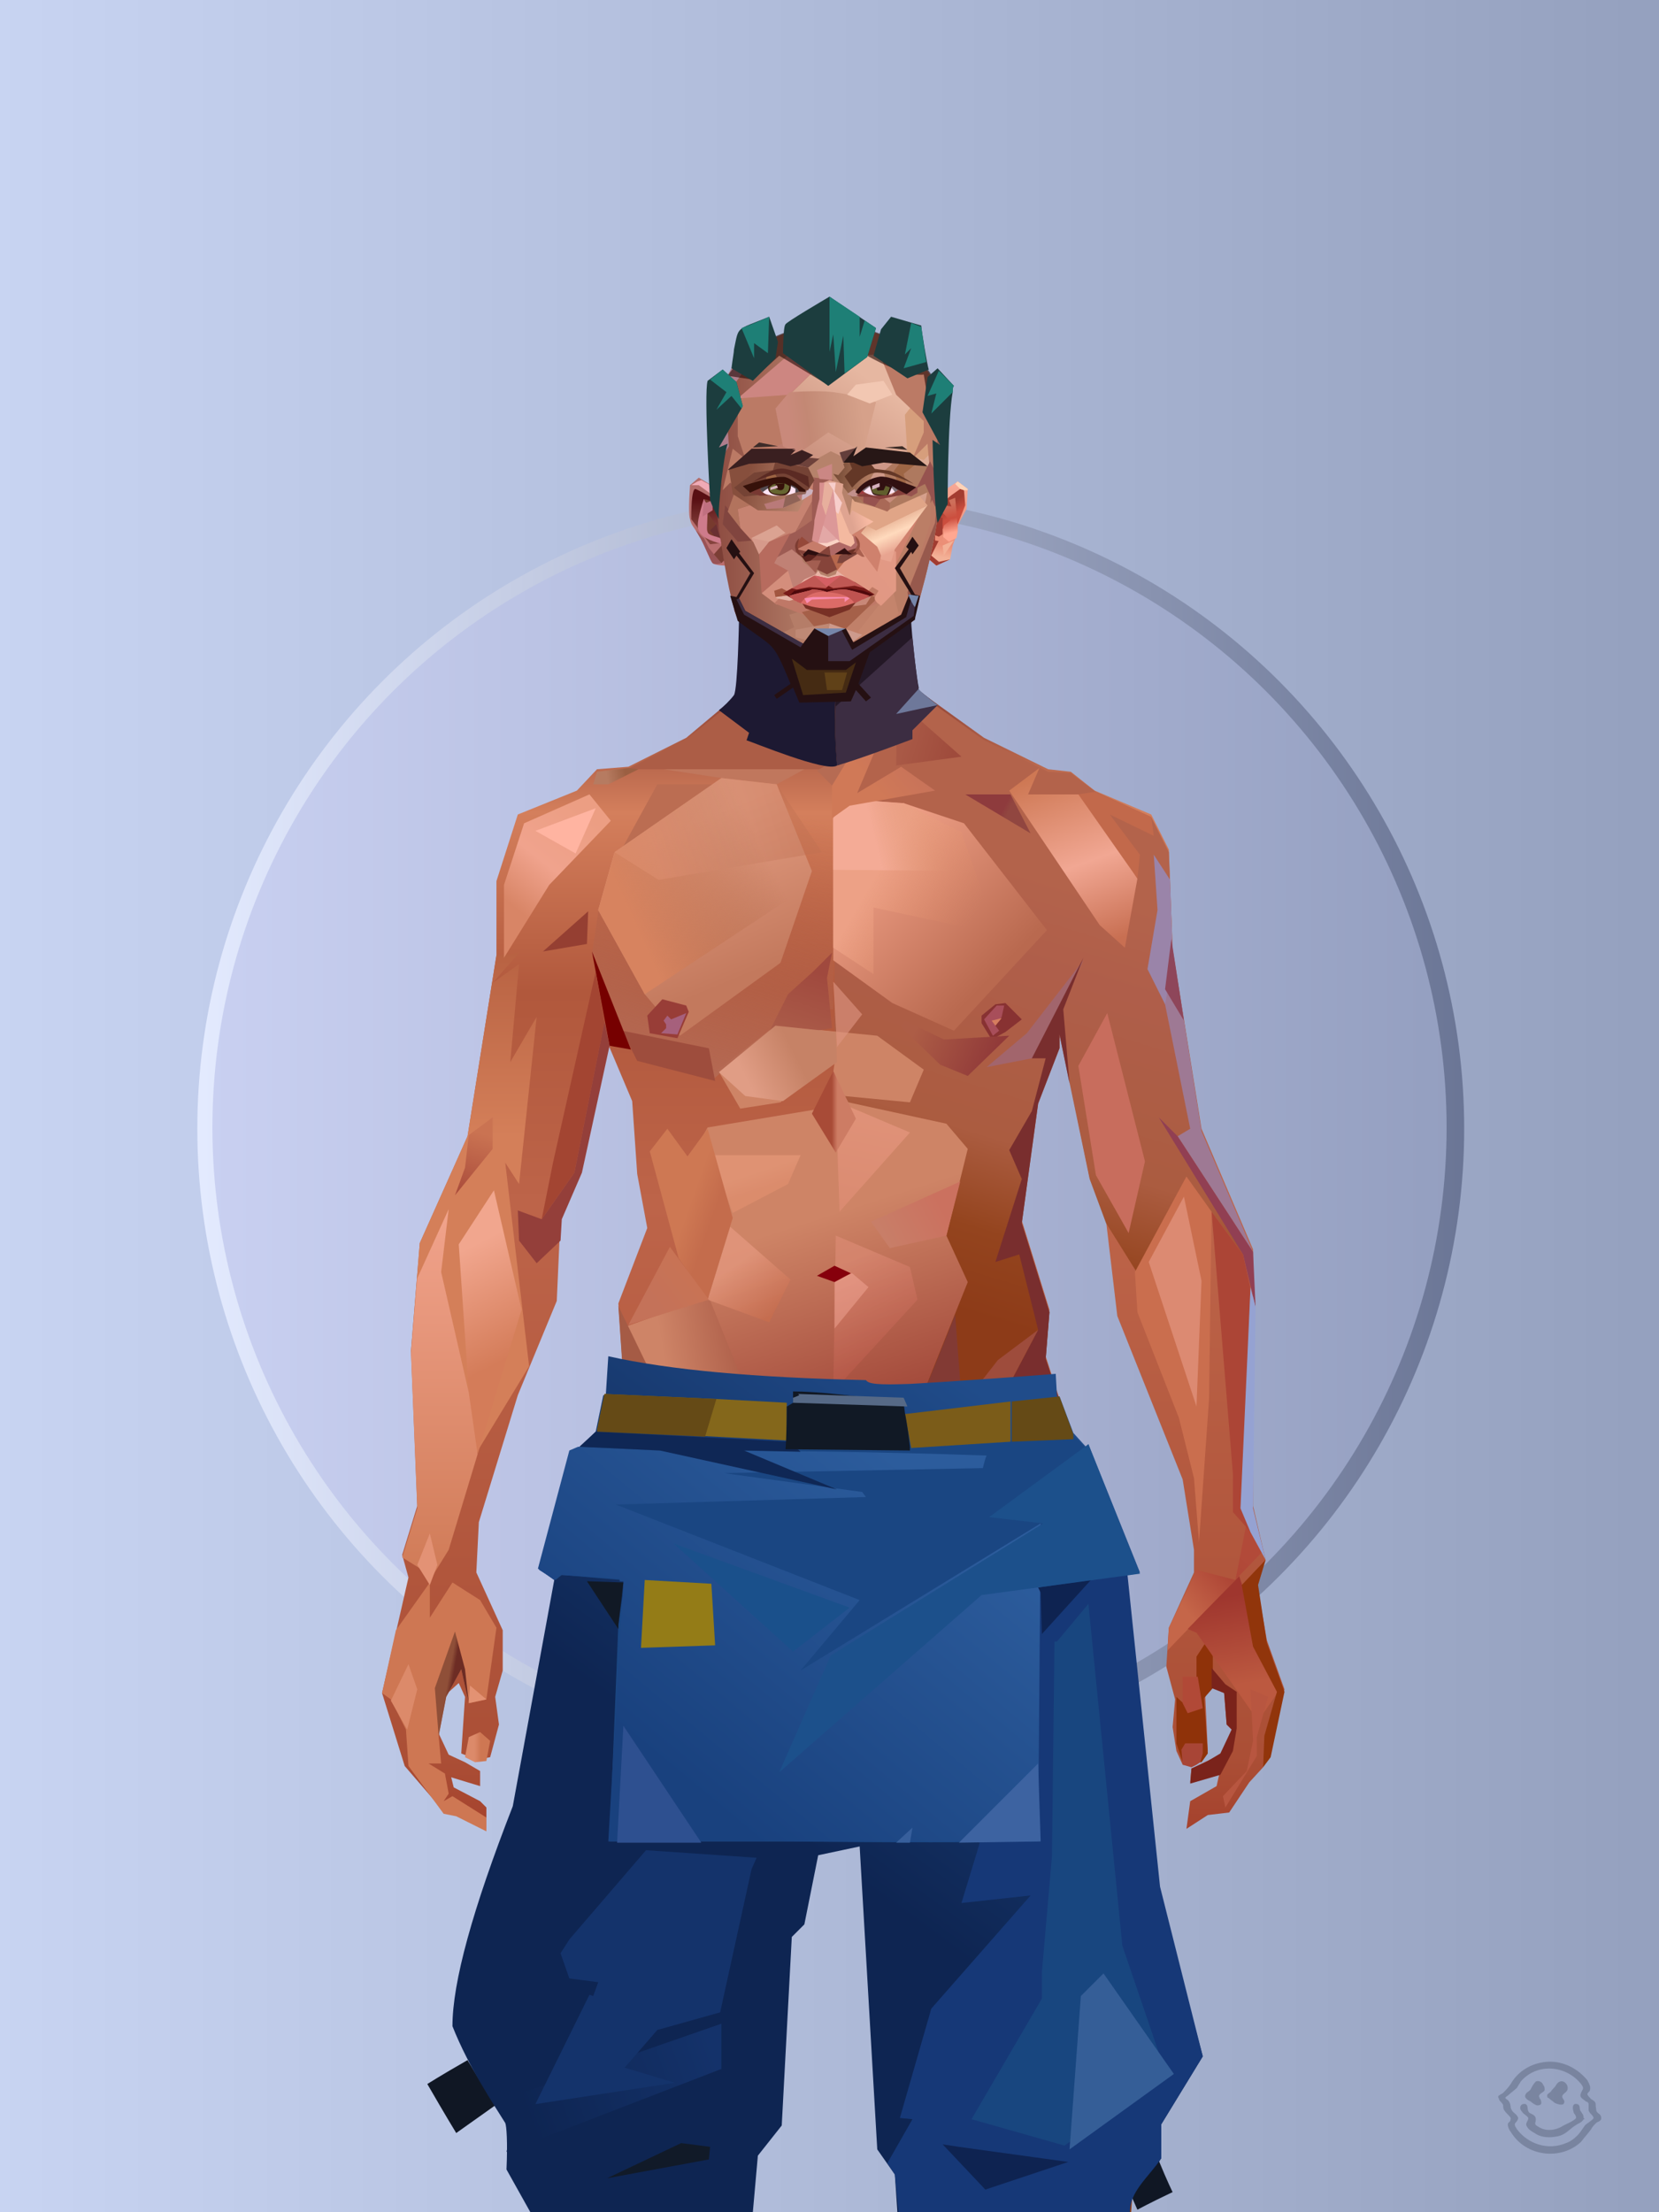 <?xml version="1.0" encoding="UTF-8"?><svg width="1320px" height="1760px" viewBox="0 0 1320 1760" version="1.1" xmlns="http://www.w3.org/2000/svg" xmlns:xlink="http://www.w3.org/1999/xlink"><defs><linearGradient x1="0%" y1="41%" x2="100%" y2="41%" id="id-30352"><stop stop-color="#C8D4F2" offset="0%"></stop><stop stop-color="#94A0BE" offset="100%"></stop></linearGradient><linearGradient x1="0%" y1="50%" x2="100%" y2="50%" id="id-30353"><stop stop-color="#E4EBFF" offset="0%"></stop><stop stop-color="#6A7595" offset="100%"></stop></linearGradient><filter width="106%" height="106%" x="-3%" y="-3%" id="id-30354" filterUnits="objectBoundingBox"><feGaussianBlur in="SourceGraphic" stdDeviation="10"></feGaussianBlur></filter><linearGradient x1="0%" y1="50%" x2="100%" y2="50%" id="id-30355"><stop stop-color="#C9D0F1" offset="0%"></stop><stop stop-color="#949FC0" offset="100%"></stop></linearGradient></defs><g stroke="none" stroke-width="1" fill="none" id="id-30356" fill-rule="evenodd"><g id="id-30357"><rect fill="url(#id-30352)" width="1320" height="1760" x="0" y="0" id="id-30358"></rect><circle cx="661" cy="898" r="504" fill="url(#id-30353)" id="id-30359" filter="url(#id-30354)"></circle><circle cx="660" cy="897" r="491" fill="url(#id-30355)" id="id-30359"></circle></g></g><defs><linearGradient x1="50%" y1="6%" x2="50%" y2="99%" id="id-110830"><stop stop-color="#914537" offset="0%"></stop><stop stop-color="#D47F5C" offset="8%"></stop><stop stop-color="#B1583C" offset="20%"></stop><stop stop-color="#BD6449" offset="34%"></stop><stop stop-color="#AB4F36" offset="71%"></stop><stop stop-color="#890000" offset="100%"></stop></linearGradient><linearGradient x1="50%" y1="-10%" x2="50%" y2="84%" id="id-110831"><stop stop-color="#B05A3C" offset="0%"></stop><stop stop-color="#D47F59" offset="49%"></stop><stop stop-color="#D47F59" offset="100%"></stop></linearGradient><linearGradient x1="57%" y1="50%" x2="47%" y2="56%" id="id-110832"><stop stop-color="#893810" offset="0%"></stop><stop stop-color="#883C15" offset="100%"></stop></linearGradient><linearGradient x1="45%" y1="35%" x2="55%" y2="47%" id="id-110833"><stop stop-color="#B87263" offset="0%"></stop><stop stop-color="#94451B" offset="100%"></stop></linearGradient><linearGradient x1="54%" y1="31%" x2="47%" y2="81%" id="id-110834"><stop stop-color="#B3634B" offset="0%"></stop><stop stop-color="#AF5E4A" offset="20%"></stop><stop stop-color="#AB5C40" offset="60%"></stop><stop stop-color="#94441E" offset="81%"></stop><stop stop-color="#8D3B18" offset="100%"></stop></linearGradient><linearGradient x1="43%" y1="38%" x2="54%" y2="44%" id="id-110835"><stop stop-color="#8F4F38" offset="0%"></stop><stop stop-color="#6D2C24" offset="100%"></stop></linearGradient><linearGradient x1="50%" y1="40%" x2="58%" y2="82%" id="id-110836"><stop stop-color="#CE8466" offset="0%"></stop><stop stop-color="#A34A3B" offset="100%"></stop></linearGradient><linearGradient x1="50%" y1="41%" x2="49%" y2="66%" id="id-110837"><stop stop-color="#571B12" offset="0%"></stop><stop stop-color="#863B30" offset="27%"></stop><stop stop-color="#AC5D46" offset="100%"></stop></linearGradient><linearGradient x1="63%" y1="4%" x2="25%" y2="77%" id="id-110838"><stop stop-color="#EC9E83" offset="0%"></stop><stop stop-color="#F0A38D" offset="55%"></stop><stop stop-color="#D88566" offset="100%"></stop></linearGradient><linearGradient x1="50%" y1="23%" x2="41%" y2="77%" id="id-110839"><stop stop-color="#6B1B1C" offset="0%"></stop><stop stop-color="#883A2C" offset="100%"></stop></linearGradient><linearGradient x1="47%" y1="22%" x2="55%" y2="89%" id="id-110840"><stop stop-color="#A55640" offset="0%"></stop><stop stop-color="#AD5C43" offset="100%"></stop></linearGradient><linearGradient x1="86%" y1="87%" x2="11%" y2="66%" id="id-110841"><stop stop-color="#9F4B3C" offset="0%"></stop><stop stop-color="#A95946" offset="100%"></stop></linearGradient><linearGradient x1="71%" y1="11%" x2="50%" y2="100%" id="id-110842"><stop stop-color="#B1583C" offset="0%" stop-opacity="0"></stop><stop stop-color="#B46953" offset="100%"></stop></linearGradient><linearGradient x1="66%" y1="46%" x2="56%" y2="43%" id="id-110843"><stop stop-color="#914640" offset="0%"></stop><stop stop-color="#8E3B3D" offset="100%"></stop></linearGradient><linearGradient x1="100%" y1="41%" x2="50%" y2="63%" id="id-110844"><stop stop-color="#6A1B1C" offset="0%"></stop><stop stop-color="#631D1A" offset="100%"></stop></linearGradient><linearGradient x1="69%" y1="20%" x2="50%" y2="100%" id="id-110845"><stop stop-color="#A0493E" offset="0%"></stop><stop stop-color="#AB5C49" offset="100%"></stop></linearGradient><linearGradient x1="36%" y1="20%" x2="57%" y2="81%" id="id-110846"><stop stop-color="#E39D82" offset="0%"></stop><stop stop-color="#C3795D" offset="100%"></stop></linearGradient><linearGradient x1="26%" y1="83%" x2="92%" y2="50%" id="id-110847"><stop stop-color="#D7835F" offset="0%"></stop><stop stop-color="#AD6545" offset="100%" stop-opacity="0"></stop></linearGradient><linearGradient x1="17%" y1="56%" x2="85%" y2="45%" id="id-110848"><stop stop-color="#E49478" offset="0%"></stop><stop stop-color="#CA8266" offset="52%"></stop><stop stop-color="#BF6E50" offset="100%"></stop></linearGradient><linearGradient x1="17%" y1="24%" x2="70%" y2="81%" id="id-110849"><stop stop-color="#ED9E85" offset="0%"></stop><stop stop-color="#B9694F" offset="100%"></stop></linearGradient><linearGradient x1="26%" y1="42%" x2="80%" y2="75%" id="id-110850"><stop stop-color="#EDA186" offset="0%"></stop><stop stop-color="#D68360" offset="100%" stop-opacity="0"></stop></linearGradient><linearGradient x1="29%" y1="56%" x2="77%" y2="50%" id="id-110851"><stop stop-color="#F4AB96" offset="0%"></stop><stop stop-color="#DD9470" offset="100%" stop-opacity="0"></stop></linearGradient><linearGradient x1="74%" y1="24%" x2="34%" y2="74%" id="id-110852"><stop stop-color="#C16E5C" offset="0%"></stop><stop stop-color="#D07957" offset="100%"></stop></linearGradient><linearGradient x1="66%" y1="100%" x2="40%" y2="0%" id="id-110853"><stop stop-color="#C86F52" offset="0%"></stop><stop stop-color="#F1A793" offset="46%"></stop><stop stop-color="#CE7854" offset="100%"></stop></linearGradient><linearGradient x1="28%" y1="76%" x2="73%" y2="20%" id="id-110854"><stop stop-color="#C56649" offset="0%"></stop><stop stop-color="#AE4636" offset="67%"></stop><stop stop-color="#B24A39" offset="100%"></stop></linearGradient><linearGradient x1="52%" y1="13%" x2="59%" y2="75%" id="id-110855"><stop stop-color="#9F362E" offset="0%"></stop><stop stop-color="#BC5940" offset="100%"></stop></linearGradient><linearGradient x1="66%" y1="59%" x2="24%" y2="66%" id="id-110856"><stop stop-color="#AB5C47" offset="0%"></stop><stop stop-color="#CE8467" offset="100%"></stop></linearGradient><linearGradient x1="41%" y1="11%" x2="61%" y2="81%" id="id-110857"><stop stop-color="#DE8C76" offset="0%"></stop><stop stop-color="#BB5A4A" offset="100%"></stop></linearGradient><linearGradient x1="19%" y1="58%" x2="66%" y2="43%" id="id-110858"><stop stop-color="#E09D85" offset="0%"></stop><stop stop-color="#C68266" offset="100%"></stop></linearGradient><linearGradient x1="73%" y1="50%" x2="30%" y2="53%" id="id-110859"><stop stop-color="#9B5F42" offset="0%"></stop><stop stop-color="#B67B61" offset="100%"></stop></linearGradient><linearGradient x1="31%" y1="0%" x2="50%" y2="100%" id="id-110860"><stop stop-color="#EEA190" offset="0%"></stop><stop stop-color="#E69987" offset="100%"></stop></linearGradient><linearGradient x1="29%" y1="43%" x2="65%" y2="100%" id="id-110861"><stop stop-color="#E4987E" offset="0%"></stop><stop stop-color="#C76D4E" offset="100%"></stop></linearGradient><linearGradient x1="13%" y1="78%" x2="84%" y2="50%" id="id-110862"><stop stop-color="#C87E68" offset="0%"></stop><stop stop-color="#CB715F" offset="100%"></stop></linearGradient><linearGradient x1="50%" y1="0%" x2="36%" y2="100%" id="id-110863"><stop stop-color="#E6977F" offset="0%"></stop><stop stop-color="#DE8D74" offset="100%"></stop></linearGradient><linearGradient x1="50%" y1="28%" x2="64%" y2="55%" id="id-110864"><stop stop-color="#E49777" offset="0%"></stop><stop stop-color="#DF8E6E" offset="100%"></stop></linearGradient><linearGradient x1="40%" y1="55%" x2="62%" y2="71%" id="id-110865"><stop stop-color="#CE7853" offset="0%"></stop><stop stop-color="#C46C4C" offset="100%"></stop></linearGradient><linearGradient x1="9%" y1="37%" x2="88%" y2="55%" id="id-110866"><stop stop-color="#AD5D46" offset="0%"></stop><stop stop-color="#913A39" offset="100%"></stop></linearGradient><linearGradient x1="62%" y1="19%" x2="50%" y2="100%" id="id-110867"><stop stop-color="#CA7352" offset="0%"></stop><stop stop-color="#AB4D3C" offset="100%"></stop></linearGradient><linearGradient x1="45%" y1="18%" x2="51%" y2="67%" id="id-110868"><stop stop-color="#F1A68E" offset="0%"></stop><stop stop-color="#D47C59" offset="100%"></stop></linearGradient><linearGradient x1="50%" y1="0%" x2="50%" y2="100%" id="id-110869"><stop stop-color="#F1A38C" offset="0%"></stop><stop stop-color="#D07B57" offset="100%"></stop></linearGradient><linearGradient x1="45%" y1="50%" x2="58%" y2="50%" id="id-110870"><stop stop-color="#A84B37" offset="0%"></stop><stop stop-color="#CD7C64" offset="100%"></stop></linearGradient><linearGradient x1="33%" y1="74%" x2="77%" y2="42%" id="id-110871"><stop stop-color="#C47259" offset="0%"></stop><stop stop-color="#C87355" offset="100%"></stop></linearGradient><linearGradient x1="63%" y1="59%" x2="38%" y2="59%" id="id-110872"><stop stop-color="#CE7753" offset="0%"></stop><stop stop-color="#DC8A6A" offset="100%"></stop></linearGradient><linearGradient x1="50%" y1="0%" x2="50%" y2="100%" id="id-110873"><stop stop-color="#CC8672" offset="0%"></stop><stop stop-color="#A24638" offset="100%"></stop></linearGradient><linearGradient x1="47%" y1="47%" x2="53%" y2="50%" id="id-110874"><stop stop-color="#CA9B87" offset="0%"></stop><stop stop-color="#A04C40" offset="100%"></stop></linearGradient><linearGradient x1="50%" y1="0%" x2="50%" y2="100%" id="id-110875"><stop stop-color="#AB5B4F" offset="0%"></stop><stop stop-color="#AB5A53" offset="100%"></stop></linearGradient><linearGradient x1="50%" y1="11%" x2="50%" y2="100%" id="id-110876"><stop stop-color="#B98472" offset="0%"></stop><stop stop-color="#CD8870" offset="100%"></stop></linearGradient><linearGradient x1="0%" y1="55%" x2="100%" y2="55%" id="id-110877"><stop stop-color="#B6746E" offset="0%"></stop><stop stop-color="#9E4248" offset="100%"></stop></linearGradient><linearGradient x1="50%" y1="37%" x2="50%" y2="100%" id="id-110878"><stop stop-color="#C1846E" offset="0%"></stop><stop stop-color="#A32E2C" offset="100%"></stop></linearGradient><linearGradient x1="49%" y1="41%" x2="51%" y2="77%" id="id-110879"><stop stop-color="#9F5844" offset="0%"></stop><stop stop-color="#872F14" offset="59%"></stop><stop stop-color="#A44B3B" offset="100%"></stop></linearGradient><linearGradient x1="33%" y1="47%" x2="59%" y2="56%" id="id-110880"><stop stop-color="#A55B45" offset="0%"></stop><stop stop-color="#763517" offset="100%"></stop></linearGradient></defs><g transform=" translate(304,473)" id="id-110881"><polygon points="174 662 139 824 137 906 146 1082 171 1154 176 1211 174 1230 175 1284 287 1284 284 1265 308 1195 306 1124 345 952 343 912 353 879 362 881 371 877 383 904 391 970 434 1079 457 1202 475 1252 475 1284 596 1284 600 1225 591 1146 609 1103 612 997 596 842 545 671 539 640 528 606 531 569 509 498 522 403 539 360 539 348 563 464 576 498 585 574 637 704 646 760 646 778 626 822 624 853 631 879 629 901 632 920 637 931 647 931 657 920 655 877 659 867 670 874 672 899 676 903 667 923 644 934 643 945 666 939 664 948 643 960 640 982 657 971 674 969 690 945 701 933 704 926 707 923 713 892 718 871 704 832 696 786 703 768 693 725 693 521 652 425 629 282 626 203 612 175 567 156 548 141 530 139 479 114 422 73 416 42 415 1 285 0 284 73 279 83 242 114 196 137 171 139 155 156 108 175 91 228 91 287 68 431 30 516 23 602 28 725 16 764 21 782 0 874 18 932 49 968 59 970 83 982 83 965 78 960 57 949 55 941 78 948 78 936 66 929 53 923 45 906 51 875 61 866 66 877 63 922 75 927 86 925 93 899 90 877 96 856 96 824 75 778 77 738 108 637 139 562 142 495 159 458 180 358 199 403 203 461 211 504 188 564 191 608" fill="url(#id-110830)" id="id-110882"></polygon><polygon points="91 287 68 431 30 516 23 602 72 688 117 614 98 452 109 469 123 336 102 372 109 294 88 309 109 285" fill="url(#id-110831)" id="id-110882"></polygon><polygon points="383 906 391 972 434 1081 457 1204 475 1254 475 1287 596 1287 600 1226 591 1148 609 1105 612 999 602 904 584 908 584 846 535 683 456 705 382 878" fill="url(#id-110832)" id="id-110882"></polygon><polygon points="137 907 146 1083 171 1156 176 1212 174 1232 175 1286 175 1287 287 1287 284 1266 308 1197 306 1126 345 954 343 923 293 814 263 724 247 711" fill="url(#id-110833)" id="id-110882"></polygon><polygon points="545 673 539 641 528 608 531 571 509 500 522 405 539 361 539 350 563 465 576 500 601 540 660 491 688 529 652 427 629 283 626 205 612 177 568 157 548 142 530 141 479 116 422 75 416 44 415 3 360 3 360 715 462 724" fill="url(#id-110834)" id="id-110882"></polygon><polygon points="83 984 59 972 49 970 21 932 19 903 7 879 0 874 11 824 38 786 38 814 56 786 78 800 91 822 83 879 69 882 63 855 51 877 45 908 47 930 37 930 50 938 53 954 49 960 56 956 83 973" fill="#CE7753" id="id-110887"></polygon><polygon points="66 855 69 882 63 855 51 877 45 908 42 870 58 825" fill="url(#id-110835)" id="id-110887"></polygon><polygon points="83 879 69 882 70 868" fill="#E39273" id="id-110887"></polygon><polygon points="481 376 513 349 558 291 522 368" fill="#A2656C" id="id-110890"></polygon><polygon points="313 697 260 560 246 448 259 424 355 408 361 366 317 404 285 409 267 378 313 343 394 351 431 378 420 404 368 399 371 404 449 421 466 441 449 510 466 547 406 697 358 717" fill="url(#id-110836)" id="id-110891"></polygon><polygon points="410 90 430 82 423 76 416 45 416 7 286 9 286 48 283 76 278 86 244 114 195 139 366 139 390 70 410 26" fill="url(#id-110837)" id="id-110892"></polygon><polygon points="182 180 133 231 97 289 97 231 113 182 165 159" fill="url(#id-110838)" id="id-110893"></polygon><polygon points="346 107 384 55 409 31 414 23 299 31" fill="url(#id-110839)" id="id-110894"></polygon><polygon points="287 93 295 32 323 129" fill="url(#id-110840)" id="id-110895"></polygon><polygon points="336 139 314 151 270 146 224 139" fill="#C0775D" id="id-110896"></polygon><polygon points="410 84 409 136 461 129" fill="url(#id-110841)" id="id-110897"></polygon><polygon points="173 246 167 286 191 351 263 386 328 330 359 330 359 152 348 139 336 139 309 152" fill="url(#id-110842)" id="id-110898"></polygon><polygon points="464 159 516 190 500 159" fill="url(#id-110843)" id="id-110899"></polygon><polygon points="302 31 346 72 382 62 409 37 416 28 416 13" fill="url(#id-110844)" id="id-110900"></polygon><polygon points="263 151 191 202 219 151" fill="#BB6D52" id="id-110901"></polygon><polygon points="154 206 170 170 122 188" fill="#FFB4A1" id="id-110902"></polygon><polygon points="358 285 344 299 323 318 305 354 358 345 354 305" fill="url(#id-110845)" id="id-110903"></polygon><polygon points="260 361 265 387 203 371 191 347" fill="#9E4D3D" id="id-110904"></polygon><polygon points="198 362 181 359 167 284" fill="#760000" id="id-110905"></polygon><polygon points="477 341 477 335 488 326 496 325 509 338 496 348 485 354" fill="#883232" id="id-110906"></polygon><polygon points="314 151 342 220 317 293 237 351 209 318 172 251 185 205 270 146" fill="url(#id-110846)" id="id-110907"></polygon><polygon points="314 151 330 238 209 318 172 251 185 205 270 146" fill="url(#id-110847)" id="id-110907"></polygon><polygon points="314 151 350 205 220 227 185 205 270 146" fill="url(#id-110848)" opacity="0.369" id="id-110907"></polygon><polygon points="211 335 223 322 242 327 244 332 235 353 213 349" fill="#983D37" id="id-110910"></polygon><polygon points="224 339 226 342 226 345 222 349 235 350 242 333 230 338 227 335" fill="#A6607C" id="id-110911"></polygon><polygon points="488 343 491 347 486 351 479 338 489 327 495 327 493 336" fill="#A84E5A" id="id-110912"></polygon><polygon points="485 339 488 343 493 337" fill="#D57D5E" id="id-110913"></polygon><polygon points="359 162 359 291 406 325 455 347 529 267 463 182 415 166" fill="url(#id-110849)" id="id-110914"></polygon><polygon points="359 178 359 281 391 302 391 249 489 270 461 189 415 166" fill="url(#id-110850)" id="id-110914"></polygon><polygon points="359 178 359 219 472 220 461 189 415 166 371 163" fill="url(#id-110851)" id="id-110914"></polygon><polygon points="358 178 372 168 440 156 413 137 378 158 411 80 396 60 358 146" fill="url(#id-110852)" id="id-110917"></polygon><polygon points="346 140 358 152 372 129 400 48 369 86 364 130" fill="#B66B53" id="id-110918"></polygon><polygon points="591 281 601 226 559 159 514 159 523 138 499 156 571 263" fill="url(#id-110853)" id="id-110919"></polygon><polygon points="609 298 626 332 629 285 627 227 614 207 617 251" fill="#9A84A9" id="id-110920"></polygon><polygon points="554 159 567 157 612 177 614 192 579 175 603 207 601 226" fill="#C2694B" id="id-110921"></polygon><polygon points="625 840 700 762 688 738 679 784 648 776 626 822" fill="url(#id-110854)" id="id-110922"></polygon><polygon points="648 862 648 845 661 825 661 870 654 878 657 922 652 929 637 929 632 914 632 893 632 877 644 888" fill="#8F3209" id="id-110923"></polygon><polygon points="554 375 577 333 607 451 594 508 568 462" fill="#C86D5D" id="id-110924"></polygon><polygon points="641 823 648 826 697 896 713 873 682 781" fill="url(#id-110855)" id="id-110922"></polygon><polygon points="623 326 643 425 633 431 693 523 652 427 636 326 625 315" fill="#9E7994" id="id-110926"></polygon><polygon points="628 274 638 339 623 314" fill="#8E465A" id="id-110927"></polygon><polygon points="693 523 695 567 685 525 618 416 633 431" fill="#913F53" id="id-110928"></polygon><polygon points="640 463 599 539 601 571 634 655 646 703 650 754 658 640 660 491" fill="#CA6E4E" id="id-110929"></polygon><polygon points="610 531 648 646 652 546 638 479" fill="#DC8A72" id="id-110929"></polygon><polygon points="693 748 677 730 677 700 660 491 685 525 691 552 684 727" fill="#AC4536" id="id-110931"></polygon><polygon points="691 746 703 768 693 727 695 567 691 551 683 727" fill="#95A2D2" id="id-110932"></polygon><polygon points="260 559 310 683 355 716 263 713 238 685 195 582" fill="url(#id-110856)" id="id-110933"></polygon><polygon points="637 931 636 919 639 914 653 914 653 922 651 929 648 931 644 933" fill="#A84536" id="id-110934"></polygon><polygon points="637 861 637 882 641 890 653 886 649 861" fill="#B14937" id="id-110935"></polygon><polygon points="691 871 693 912 688 936 669 956 671 965 696 924 696 909 705 877" fill="#B85640" id="id-110936"></polygon><polygon points="703 768 684 788 693 837 712 873 702 908 701 933 707 925 718 873 704 834 697 788" fill="#91350B" id="id-110937"></polygon><polygon points="667 939 643 946 644 934 657 928 667 922 676 903 672 899 670 874 660 870 660 854 671 867 680 873 680 902 677 920" fill="#7A231B" id="id-110938"></polygon><polygon points="361 510 359 634 426 561 420 535" fill="url(#id-110857)" opacity="0.626" id="id-110939"></polygon><polygon points="319 403 289 399 268 380 313 343 361 348 362 372" fill="url(#id-110858)" id="id-110940"></polygon><polygon points="171 141 168 151 180 151 204 139 196 138" fill="url(#id-110859)" id="id-110941"></polygon><polygon points="359 308 362 360 382 334" fill="#DD9481" opacity="0.625" id="id-110942"></polygon><polygon points="360 546 360 584 387 551 374 540" fill="url(#id-110860)" opacity="0.626" id="id-110943"></polygon><polygon points="346 542 360 547 373 540 360 534" fill="#86000C" id="id-110944"></polygon><polygon points="325 545 277 503 259 561 308 579" fill="url(#id-110861)" opacity="0.758" id="id-110945"></polygon><polygon points="389 499 460 467 449 510 404 520" fill="url(#id-110862)" id="id-110946"></polygon><polygon points="364 491 361 403 420 428" fill="url(#id-110863)" opacity="0.758" id="id-110947"></polygon><polygon points="262 446 333 446 323 469 279 492" fill="url(#id-110864)" opacity="0.758" id="id-110948"></polygon><polygon points="259 425 279 496 259 561 236 528 213 443 227 425 243 447" fill="url(#id-110865)" id="id-110949"></polygon><polygon points="412 343 444 374 466 383 499 351 447 354 416 339" fill="url(#id-110866)" id="id-110950"></polygon><polygon points="164 252 163 278 128 284" fill="#953F32" id="id-110951"></polygon><polygon points="58 478 88 441 88 416 69 430 66 456" fill="url(#id-110867)" id="id-110952"></polygon><polygon points="76 684 69 634 61 517 89 474 111 569" fill="url(#id-110868)" id="id-110953"></polygon><polygon points="53 489 47 539 69 635 76 684 53 760 40 781 16 766 28 727 23 604 28 544" fill="url(#id-110869)" id="id-110954"></polygon><polygon points="136 452 127 497 153 460 177 340 170 300" fill="#A34532" id="id-110955"></polygon><polygon points="181 359 159 460 143 497 142 514 123 532 109 514 108 490 127 497 153 460 177 340" fill="#943F3A" id="id-110955"></polygon><polygon points="38 747 28 772 38 788 44 772" fill="#E39275" id="id-110957"></polygon><polygon points="359 379 342 413 361 444 377 417" fill="url(#id-110870)" id="id-110958"></polygon><polygon points="196 581 260 561 229 519" fill="url(#id-110871)" id="id-110959"></polygon><polygon points="74 929 66 925 69 909 78 905 86 912 83 928" fill="url(#id-110872)" id="id-110960"></polygon><polygon points="20 903 7 880 21 851 28 871" fill="#DC8A6A" id="id-110961"></polygon><polygon points="218 1123 203 1040 191 913 171 1090 182 1169 230 1208 261 1237 270 1213 234 1175 212 1157 272 1191 281 1169" fill="url(#id-110873)" opacity="0.808" id="id-110962"></polygon><polygon points="182 1207 181 1155 213 1106 236 1166 230 1210" fill="#B15D4D" id="id-110963"></polygon><polygon points="187 902 211 1137 227 1161 275 1187 299 1137 272 1009 299 918 269 791 211 836" fill="url(#id-110874)" id="id-110964"></polygon><polygon points="288 1079 311 1040 311 942 295 903 264 1019 275 1188 301 1137" fill="url(#id-110875)" id="id-110965"></polygon><polygon points="584 908 604 1008 608 1106 614 998 599 887" fill="#948AB4" id="id-110966"></polygon><polygon points="430 886 488 1140 535 1115 561 925 566 886 536 816 500 786" fill="url(#id-110876)" opacity="0.792" id="id-110967"></polygon><polygon points="581 921 588 1011 584 1112 576 1162 544 1046 566 886" fill="url(#id-110877)" id="id-110968"></polygon><polygon points="561 1247 518 1200 472 1112 494 931 505 931 594 1188 579 1244" fill="url(#id-110878)" id="id-110969"></polygon><polygon points="531 1221 539 1263 536 1269 516 1287 509 1287 500 1263 513 1199 488 1226 462 1170 472 1101 427 1010 398 877 469 771 518 739 536 818 500 787 433 890 477 1078 534 1212" fill="url(#id-110879)" id="id-110970"></polygon><polygon points="321 1058 284 852 258 721 266 733 371 879 362 883 354 881 343 914 345 954" fill="#99513D" id="id-110971"></polygon><polygon points="429 1068 424 875 536 705 454 704 380 865 384 906 391 972" fill="#9B4949" opacity="0.394" id="id-110972"></polygon><polygon points="175 1262 194 1287 206 1287 225 1226 213 1249 175 1221 174 1232" fill="#792E06" id="id-110973"></polygon><polygon points="528 1227 554 1234 569 1169 549 1168" fill="#B9645B" id="id-110974"></polygon><polygon points="546 678 545 672 539 641 528 608 531 571 509 500 522 405 539 361 539 350 547 389 542 330 558 289 517 369 528 369 517 411 499 442 509 465 488 531 507 525 522 585 449 724" fill="#792E2E" id="id-110882"></polygon><polygon points="402 722 490 609 522 585 449 723" fill="#9E4C3C" id="id-110976"></polygon><polygon points="174 664 139 826 137 907 139 937 238 690 352 886 354 881 362 883 371 879 383 906 471 773 548 712 596 844 545 673 539 641 478 697 449 723 278 705 232 657 188 566 191 610" fill="url(#id-110880)" id="id-110882"></polygon><polygon points="139 836 225 709 167 697 139 826" fill="#8F361D" id="id-110978"></polygon><polygon points="518 734 596 843 547 678" fill="#711C13" id="id-110979"></polygon><polygon points="415 778 447 726 314 744 329 762" fill="#AF5544" opacity="0.520" id="id-110882"></polygon><polygon points="411 685 463 666 456 573" fill="#823A34" id="id-110981"></polygon></g><defs><linearGradient x1="53%" y1="5%" x2="47%" y2="91%" id="id-111539"><stop stop-color="#F6A693" offset="0%"></stop><stop stop-color="#EB8E76" offset="82%"></stop><stop stop-color="#F3B197" offset="100%"></stop></linearGradient><linearGradient x1="62%" y1="61%" x2="50%" y2="36%" id="id-111540"><stop stop-color="#CC4E3E" offset="0%"></stop><stop stop-color="#A33C30" offset="100%"></stop></linearGradient><linearGradient x1="50%" y1="13%" x2="57%" y2="81%" id="id-111541"><stop stop-color="#CE6F5A" offset="0%"></stop><stop stop-color="#CC4E3E" offset="52%"></stop><stop stop-color="#FFA791" offset="100%"></stop></linearGradient><linearGradient x1="50%" y1="0%" x2="54%" y2="88%" id="id-111542"><stop stop-color="#B36E6C" offset="0%"></stop><stop stop-color="#BB6E6F" offset="100%"></stop></linearGradient><linearGradient x1="36%" y1="75%" x2="36%" y2="18%" id="id-111543"><stop stop-color="#85433D" offset="0%"></stop><stop stop-color="#590F13" offset="100%"></stop></linearGradient><linearGradient x1="48%" y1="84%" x2="4%" y2="84%" id="id-111544"><stop stop-color="#B6826B" offset="0%"></stop><stop stop-color="#8F4E43" offset="100%"></stop></linearGradient><linearGradient x1="23%" y1="68%" x2="57%" y2="19%" id="id-111545"><stop stop-color="#CB927F" offset="0%"></stop><stop stop-color="#E6B7A1" offset="100%"></stop></linearGradient><linearGradient x1="59%" y1="57%" x2="48%" y2="96%" id="id-111546"><stop stop-color="#BB7A65" offset="0%"></stop><stop stop-color="#C2826A" offset="100%"></stop></linearGradient><linearGradient x1="14%" y1="53%" x2="88%" y2="46%" id="id-111547"><stop stop-color="#C9897B" offset="0%"></stop><stop stop-color="#C38874" offset="25%"></stop><stop stop-color="#CC9781" offset="66%"></stop><stop stop-color="#D6A18A" offset="100%"></stop></linearGradient><linearGradient x1="100%" y1="24%" x2="44%" y2="69%" id="id-111548"><stop stop-color="#E29985" offset="0%"></stop><stop stop-color="#E19883" offset="100%"></stop></linearGradient><linearGradient x1="24%" y1="33%" x2="50%" y2="82%" id="id-111549"><stop stop-color="#E6AE91" offset="0%"></stop><stop stop-color="#FFDABD" offset="49%"></stop><stop stop-color="#E8A490" offset="100%"></stop></linearGradient><linearGradient x1="90%" y1="75%" x2="18%" y2="60%" id="id-111550"><stop stop-color="#BC8770" offset="0%"></stop><stop stop-color="#874F3D" offset="100%"></stop></linearGradient><linearGradient x1="0%" y1="50%" x2="33%" y2="53%" id="id-111551"><stop stop-color="#764B36" offset="0%"></stop><stop stop-color="#AE795F" offset="100%"></stop></linearGradient><linearGradient x1="60%" y1="88%" x2="92%" y2="78%" id="id-111552"><stop stop-color="#DFA491" offset="0%"></stop><stop stop-color="#F8BAA3" offset="100%"></stop></linearGradient></defs><g transform=" translate(548,259)" id="id-111553"><g id="id-111554"><g transform=" translate(0,121)" id="id-111555"><polygon points="199 13 214 3 222 9 221 25 214 38 214 43 210 54 208 65 197 70 190 64" fill="url(#id-111539)" id="id-111556"></polygon><polygon points="197 24 209 14 216 9 219 10 220 22 214 37 195 43" fill="url(#id-111540)" id="id-111557"></polygon><polygon points="203 38 208 34 199 25 203 22 209 23 207 18 212 16 214 38 214 43 213 48 207 51 201 46" fill="url(#id-111541)" id="id-111556"></polygon><polygon points="212 5 214 3 222 9 222 10 219 10 216 9" fill="#FDD3B7" id="id-111556"></polygon><polygon points="208 65 197 70 190 64 194 42 199 50 193 62 199 67" fill="#A13C31" id="id-111556"></polygon><polygon points="203 62 202 54 211 50" fill="#F3B197" id="id-111561"></polygon><polygon points="196 50 202 51 203 42 196 46" fill="#EB8E76" id="id-111562"></polygon><polygon points="194 45 199 47 202 45 202 32 197 31" fill="#A13C31" id="id-111563"></polygon><path d=" M 30,70 C 24,70 20,69 19,68 C 17,66 12,52 8,46 C 4,39 2,38 1,33 C 0,30 0,21 1,6 L 8,0 L 23,9 L 30,70 Z" fill="url(#id-111542)" id="id-111564"></path><polygon points="8 6 2 6 7 3 10 2 23 9 19 14" fill="#EFAAB6" id="id-111564"></polygon><path d=" M 26,68 C 23,69 20,69 19,68 C 17,66 12,52 8,46 C 7,44 6,43 6,42 C 9,45 10,47 12,48 C 13,50 14,52 16,56 L 26,68 Z" fill="#995356" id="id-111564"></path><polygon points="26 68 29 65 27 53 20 61" fill="#7B3E35" id="id-111564"></polygon><path d=" M 23,19 C 12,12 6,9 5,9 C 3,10 2,18 2,33 L 17,53 L 26,52 L 23,19 Z" fill="url(#id-111543)" id="id-111568"></path><polygon points="12 17 19 19 18 26 15 28 22 38 21 49 12 44" fill="#773A2E" id="id-111569"></polygon><path d=" M 27,53 C 16,50 10,47 8,42 C 6,38 8,30 12,17 L 15,23 C 15,36 14,42 15,43 C 15,45 18,46 25,48 L 27,53 Z" fill="#CE7B8B" id="id-111570"></path><polygon points="11 31 19 26 19 18 14 20 12 18" fill="#C07080" id="id-111571"></polygon><polygon points="20 46 17 42 22 37 25 48" fill="#6A3032" id="id-111572"></polygon></g><g transform=" translate(18,0)" id="id-111573"><path d=" M 20,231 C 18,227 11,201 5,153 C 3,140 2,128 1,117 C -1,91 4,63 8,49 C 9,46 16,35 16,34 C 30,20 56,0 94,0 C 157,0 178,45 181,51 C 183,57 183,111 181,144 C 178,177 162,232 160,235 C 158,239 124,261 119,264 C 113,266 74,267 69,264 C 64,261 22,235 20,231 Z" fill="url(#id-111544)" id="id-111574"></path><polygon points="73 112 82 117 159 110 163 117 160 129 170 143 176 147 176 93 157 34 129 14 67 25 49 80" fill="url(#id-111545)" id="id-111575"></polygon><polygon points="161 62 154 71 156 103 169 107 175 101 174 71" fill="#D69E7C" id="id-111576"></polygon><path d=" M 88,1 C 90,0 92,0 94,0 C 157,0 178,45 181,51 C 183,57 183,111 181,144 C 178,177 162,232 160,235 C 158,239 124,261 119,264 C 113,266 74,267 69,264 C 68,263 62,260 55,256 L 88,235 L 130,216 L 172,163 L 174,118 L 172,94 L 160,106 L 169,85 L 169,76 L 147,55 L 134,23 L 93,25 L 52,65 L 58,96 L 27,113 L 21,131 L 15,125 L 9,131 L 17,98 L 27,106 L 21,88 L 21,58 L 88,1 Z" fill="url(#id-111546)" id="id-111574"></path><polygon points="89 29 62 55 21 58 63 22" fill="#CD8681" id="id-111574"></polygon><path d=" M 182,73 C 183,94 183,123 181,144 C 178,177 162,232 160,235 L 156,212 L 178,157 L 181,128 L 174,142 L 182,73 Z" fill="#97594D" id="id-111574"></path><polygon points="47 249 66 240 62 230 73 227 88 242 63 259" fill="#B57D68" id="id-111580"></polygon><path d=" M 20,231 C 20,230 19,229 18,226 C 24,231 29,235 33,238 C 42,244 56,253 76,265 C 73,265 70,265 69,264 C 64,261 22,235 20,231 Z" fill="#91463E" id="id-111574"></path><path d=" M 1,117 C -1,91 4,63 8,49 C 9,46 16,35 16,34 C 22,28 30,21 41,15 L 11,57 L 14,96 L 1,117 Z" fill="#AF7E8D" id="id-111574"></path><path d=" M 5,153 C 3,140 2,128 1,117 C 0,108 1,98 1,89 L 8,127 L 5,153 Z" fill="#793D31" id="id-111574"></path><polygon points="37 103 56 94 77 112 67 117" fill="#BC7C6E" id="id-111584"></polygon><path d=" M 62,53 C 78,52 89,52 97,53 C 105,54 116,56 131,61 L 121,101 L 93,85 L 69,102 L 57,96 L 51,66 L 62,53 Z" fill="url(#id-111547)" id="id-111585"></path><polygon points="108 55 115 47 137 44 144 55 126 62" fill="#F2C7B2" id="id-111586"></polygon><polygon points="21 172 33 171 11 143 9 158" fill="#81453F" id="id-111587"></polygon><polygon points="143 203 142 188 148 173 172 138" fill="#D0826E" id="id-111588"></polygon><polygon points="147 229 151 227 174 158 175 115 170 142 141 202 141 217" fill="#BB7E66" id="id-111589"></polygon><polygon points="117 243 120 255 149 229 144 209" fill="#C4846C" id="id-111590"></polygon></g></g><polygon points="115 123 97 120 73 163 66 188 109 172" fill="#9D5B53" id="id-111591"></polygon><polygon points="118 195 153 223 165 211 165 180 158 177 122 178" fill="url(#id-111548)" id="id-111592"></polygon><polygon points="31 148 43 115 58 140 39 146 41 161" fill="#B2735D" id="id-111593"></polygon><polygon points="60 190 82 178 90 185 91 188 102 197 78 213 79 195" fill="#C08175" id="id-111594"></polygon><polygon points="51 172 66 172 85 164 98 140 99 125 58 140 39 146 41 161" fill="#C78371" id="id-111593"></polygon><polygon points="85 164 98 140 98 155" fill="#AE6C5D" id="id-111593"></polygon><polygon points="56 182 50 169 70 159 77 165 64 172" fill="#DBA392" id="id-111597"></polygon><polygon points="56 182 50 169 64 172" fill="#D69A8B" id="id-111597"></polygon><polygon points="56 182 58 213 79 195 68 189 81 165 64 172" fill="#B76B5E" id="id-111597"></polygon><polygon points="70 222 58 213 79 195 85 215" fill="#D48E7C" id="id-111597"></polygon><polygon points="135 167 142 159 150 162 190 143 164 178 161 188 153 186 150 177" fill="url(#id-111549)" id="id-111601"></polygon><polygon points="128 153 149 163 190 143 183 135 130 138" fill="#E0A587" id="id-111601"></polygon><polygon points="132 172 150 196 153 183 150 176 137 165 140 161 130 166" fill="#CF816D" id="id-111603"></polygon><polygon points="111 184 118 195 127 184 130 181 117 179" fill="#B7684D" id="id-111604"></polygon><polygon points="92 187 101 197 105 187" fill="#A35E51" id="id-111605"></polygon><polygon points="118 189 120 183 132 178 137 180 122 189" fill="#7E453D" id="id-111606"></polygon><path d=" M 86,178 L 96,173 L 90,168 C 88,170 87,172 86,173 C 86,174 86,176 86,178 Z" fill="#954839" id="id-111607"></path><polygon points="92 184 86 178 112 175 113 183 118 194 110 198 102 194 105 187 95 187" fill="#86443A" id="id-111608"></polygon><polygon points="86 178 95 180 104 181 112 175 100 171" fill="#C67C6A" id="id-111609"></polygon><polygon points="112 176 119 172 131 167 134 171 134 178 127 180 113 183" fill="#B06966" id="id-111610"></polygon><polyline points="90 184 93 188 97 187 102 183 96 180 89 184" fill="#5B221D" id="id-111611"></polyline><polygon points="92 120 95 110 113 100 132 109 135 130 117 123" fill="#B6826B" id="id-111612"></polygon><g transform=" translate(31,92)" id="id-111613"><polygon points="4 42 24 55 56 56 69 30 44 8 1 22" fill="url(#id-111550)" id="id-111614"></polygon><polygon points="59 39 59 47 67 42 68 39 63 37" fill="#CCB2BE" id="id-111615"></polygon><polygon points="29 50 47 45 60 41 58 46 45 53 31 54" fill="#B97A79" id="id-111616"></polygon><polygon points="46 44 44 53 58 47 55 43 62 42 63 39 58 39" fill="#8F6357" id="id-111617"></polygon><polygon points="5 37 21 25 36 23 38 16 64 21 69 31 64 39 13 44" fill="#754335" id="id-111618"></polygon><polygon points="30 34 31 27 37 25 41 32" fill="#9D6544" id="id-111619"></polygon><path d=" M 19,33 C 33,27 42,25 46,26 C 50,27 56,31 65,37 L 64,28 C 52,23 44,21 41,22 C 37,22 30,26 19,33 Z" fill="#5B2A23" id="id-111620"></path><polygon points="93 88 103 85 103 89 96 91" fill="#6B3025" id="id-111621"></polygon><g transform=" translate(37,37) rotate(3) translate(-37,-37) translate(12,28)" id="id-111622"><path d=" M 6,14 L 14,16 L 23,15 C 20,15 18,14 17,14 C 15,13 14,12 13,10 L 6,14 Z" fill="#783832" id="id-111623"></path><path d=" M 14,10 C 15,13 18,15 22,15 C 25,16 31,15 36,14 C 38,14 42,12 47,10 C 41,5 35,2 30,2 C 25,2 20,5 14,10 Z" fill="#FFE4F4" id="id-111624"></path><path d=" M 14,10 C 14,11 15,12 16,13 C 22,8 27,5 31,5 C 33,5 37,6 42,9 L 42,12 C 43,12 45,11 47,10 C 41,5 35,2 30,2 C 25,2 20,5 14,10 Z" fill="#000000" fill-opacity="0.675" id="id-111624"></path><path d=" M 20,8 C 20,13 23,15 30,15 C 36,15 39,12 38,5 C 34,4 31,3 28,4 C 26,4 23,6 20,8 Z" fill="#36110A" id="id-111626"></path><path d=" M 21,9 C 21,13 24,14 29,14 C 35,14 37,12 37,7 C 33,5 31,4 28,4 C 26,5 24,6 21,9 Z" fill="#666531" id="id-111626"></path><path d=" M 26,6 C 26,8 26,10 27,10 C 29,11 31,11 32,10 C 33,9 33,8 33,5 L 26,6 Z" fill="#36110A" id="id-111628"></path><polygon points="22 9 22 11 28 9 27 7" fill="#D7B4BF" id="id-111629"></polygon><path d=" M 6,14 L 0,9 C 15,3 26,0 32,0 C 36,0 42,4 49,9 C 50,9 50,10 50,11 L 45,11 C 43,7 39,6 33,5 C 26,5 17,8 6,14 Z" fill="#36110A" id="id-111630"></path></g><polygon points="64 13 73 14 64 21 51 18" fill="#6E423B" id="id-111631"></polygon><polygon points="0 23 17 18 39 17 50 20 58 18 68 11 59 7 50 11 54 7 51 7 54 6 19 6 2 21" fill="#3A1F20" id="id-111632"></polygon><polygon points="20 5 25 1 40 4" fill="#3D2C29" id="id-111633"></polygon><polygon points="127 55 165 38 159 20 98 12 92 18 93 21 88 27 84 26 101 48" fill="url(#id-111551)" id="id-111634"></polygon><polygon points="113 31 117 24 113 18 124 15 131 18 124 24 126 31" fill="#CE9888" id="id-111635"></polygon><polygon points="136 35 132 24 138 16 150 18 140 26 143 38" fill="#9E6645" id="id-111636"></polygon><polygon points="102 42 108 49 127 56 129 54 129 49 116 39" fill="#A96957" id="id-111637"></polygon><polygon points="129 49 137 42 116 39" fill="#C88C7B" id="id-111637"></polygon><polygon points="108 49 117 52 123 44 116 39 108 41" fill="#96524F" id="id-111637"></polygon><polygon points="104 44 99 44 95 42 101 38" fill="#C2908B" id="id-111640"></polygon><polygon points="139 42 146 44 151 41 151 37 157 34 165 52 166 51 166 26 161 16 151 36" fill="#96534F" id="id-111641"></polygon><path d=" M 99,37 L 93,28 L 99,22 L 97,17 L 113,17 L 117,22 C 123,23 128,23 130,24 C 133,25 139,28 148,34 C 135,28 125,25 119,25 C 113,25 106,29 99,37 Z" fill="#643827" id="id-111642"></path><g transform=" translate(125,37) rotate(-3) translate(-124,-37) translate(100,28)" id="id-111643"><path d=" M 5,9 C 8,13 13,15 19,15 C 26,15 31,14 35,11 C 31,5 26,2 21,2 C 15,2 10,5 5,9 Z" fill="#FFE4F3" id="id-111644"></path><path d=" M 5,9 C 6,10 7,11 7,11 C 12,7 16,5 21,5 C 25,5 29,8 32,13 C 33,12 34,12 35,11 C 31,5 26,2 21,2 C 15,2 10,5 5,9 Z" fill="#000000" fill-opacity="0.496" id="id-111644"></path><path d=" M 12,6 C 13,11 14,14 15,14 C 16,15 24,16 26,15 C 27,15 28,12 30,8 C 25,5 22,4 19,3 C 17,3 14,4 12,6 Z" fill="#311011" id="id-111646"></path><path d=" M 13,9 C 14,11 14,13 15,13 C 16,14 23,15 25,15 C 26,14 27,12 28,9 C 26,8 24,7 21,7 C 19,6 16,7 13,9 Z" fill="#615E2D" id="id-111646"></path><polygon points="17 7 18 11 23 11 25 7 21 6" fill="#311011" id="id-111648"></polygon><polygon points="14 10 20 8 20 5 14 7" fill="#D4AEBC" id="id-111649"></polygon><polygon points="3 13 6 10 8 13" fill="#A03B40" id="id-111650"></polygon><polygon points="3 13 1 14 4 15 14 16 19 18 41 15 35 11 29 15 24 15 14 15 9 13" fill="#853F3B" id="id-111651"></polygon><path d=" M 3,13 C 1,12 0,11 1,11 C 1,10 8,1 21,0 C 26,0 33,3 40,6 C 42,7 45,8 49,10 L 41,15 C 37,13 35,11 34,11 C 29,7 25,5 21,5 C 14,5 9,7 3,13 Z" fill="#311011" id="id-111652"></path></g><polygon points="89 9 92 17 103 5" fill="#633E3B" id="id-111653"></polygon><polygon points="92 17 100 17 107 20 124 17 159 20 145 9 110 5 100 12 103 4" fill="#271716" id="id-111654"></polygon><polygon points="125 5 143 7 139 4" fill="#3A2A25" id="id-111655"></polygon></g><polygon points="104 122 102 115 114 110 114 123" fill="#CB8784" id="id-111612"></polygon><polygon points="116 182 124 177 127 180 130 182" fill="#320F10" id="id-111657"></polygon><polygon points="92 184 91 182 95 178 104 181 101 183 95 182" fill="#2C0E0F" id="id-111658"></polygon><polygon points="133 181 138 184 140 184 135 176" fill="#AB6150" id="id-111659"></polygon><polygon points="101 183 111 184 113 183 104 181" fill="#572A26" id="id-111660"></polygon><polygon points="107 125 112 123 123 126 122 133 128 151 130 147 147 156 129 167" fill="url(#id-111552)" id="id-111661"></polygon><polygon points="119 172 129 176 132 173 131 168 128 165 119 143 115 146" fill="#F4B9A0" id="id-111662"></polygon><polygon points="111 125 117 125 116 132 122 141 119 150 117 148" fill="#F7CECB" id="id-111663"></polygon><path d=" M 88,169 C 85,172 84,175 85,178 C 85,181 88,183 91,184 C 89,181 87,179 87,177 C 86,176 87,173 88,169 Z" fill="#7D3C32" id="id-111664"></path><path d=" M 131,170 C 130,172 129,174 130,176 C 131,179 133,181 137,182 C 134,179 133,177 132,176 C 132,174 132,172 133,169 L 131,170 Z" transform=" translate(133,175) rotate(-158) translate(-133,-175)" fill="#964F41" id="id-111664"></path><path d=" M 98,171 L 110,176 L 119,172 L 115,131 L 111,125 L 104,125 L 104,138 C 102,145 101,151 100,155 C 100,159 99,164 98,171 Z" fill="#D8908F" id="id-111666"></path><polygon points="115 131 111 125 108 125 106 142 109 151" fill="#E7AF9D" id="id-111666"></polygon><polygon points="103 173 110 176 120 172 115 131" fill="#DC9898" id="id-111666"></polygon><polygon points="103 173 110 176 120 172 107 159" fill="#E3A8A6" id="id-111666"></polygon><polygon points="103 173 110 176 120 172 118 170 110 173" fill="#FAD2C5" id="id-111666"></polygon><polygon points="150 221 112 238 68 221 76 213 142 214 147 216" fill="#BF7867" id="id-111671"></polygon><polygon points="90 228 102 242 120 246 148 219 148 213" fill="#A56049" id="id-111672"></polygon><polygon points="126 224 141 222 146 214 143 212 133 214" fill="#C88878" id="id-111673"></polygon><polygon points="69 216 70 217 80 219 87 217 83 214" fill="#E2B2A4" id="id-111674"></polygon><polygon points="69 216 68 211 74 209 83 214" fill="#A25640" id="id-111675"></polygon><polygon points="141 213 148 216 151 211 146 208" fill="#C07A64" id="id-111676"></polygon><polygon points="93 225 89 219 136 217 128 226 112 232" fill="#783025" id="id-111677"></polygon><polygon points="126 201 118 195 117 198 111 200 105 198 103 195 101 198 92 202 88 206" fill="#E9B4A6" id="id-111678"></polygon><polygon points="75 213 87 220 140 217 148 214 132 204 107 203 82 209" fill="#781B19" id="id-111679"></polygon><polygon points="84 211 80 215 87 218 142 216 147 214 139 211 128 209 111 210 94 209" fill="#50090C" id="id-111679"></polygon><path d=" M 82,209 C 93,203 99,199 100,199 C 102,199 109,201 111,201 C 112,201 118,199 121,199 C 123,199 129,202 140,209 L 132,207 L 115,209 L 111,207 L 109,209 L 96,208 L 86,210 L 82,209 Z" fill="#C05854" id="id-111681"></path><path d=" M 100,199 C 102,199 109,201 111,201 C 112,201 118,199 121,199 L 112,206 L 110,208 L 100,199 Z" fill="#D45F63" id="id-111681"></path><path d=" M 80,215 C 82,217 84,219 85,219 C 94,223 101,225 111,225 C 120,225 129,222 138,218 C 139,218 141,217 143,215 C 133,212 127,210 124,210 C 121,210 117,210 110,212 C 104,210 100,210 98,210 C 97,211 90,212 80,215 Z" fill="#DC6B67" id="id-111683"></path><path d=" M 80,215 C 82,217 84,219 85,219 C 86,219 87,220 89,221 C 94,214 101,211 110,212 C 121,213 128,215 132,221 C 134,220 136,219 138,218 C 139,218 141,217 144,215 C 134,212 127,210 124,210 C 121,210 117,210 110,212 C 104,210 100,210 98,210 C 97,211 90,212 80,215 Z" fill="#BF5350" id="id-111683"></path><polygon points="94 221 92 217 99 216 126 216 128 217 124 220 124 217 98 218" fill="#F88DB0" id="id-111685"></polygon><polygon points="108 254 112 237 138 246 120 259" fill="#CD9A8C" id="id-111686"></polygon><polygon points="108 254 112 237 85 242 85 248" fill="#BF8975" id="id-111686"></polygon></g><defs><linearGradient x1="72%" y1="5%" x2="41%" y2="53%" id="id-83070"><stop stop-color="#204C8A" offset="0%"></stop><stop stop-color="#0E2552" offset="100%"></stop></linearGradient><linearGradient x1="100%" y1="39%" x2="7%" y2="59%" id="id-83071"><stop stop-color="#14326A" offset="0%"></stop><stop stop-color="#0E2552" offset="100%"></stop></linearGradient><linearGradient x1="88%" y1="21%" x2="25%" y2="81%" id="id-83072"><stop stop-color="#2C5C9C" offset="0%"></stop><stop stop-color="#19417E" offset="100%"></stop></linearGradient></defs><g transform=" translate(340,1079)" id="id-83073"><path d=" M 32,560 C 11,572 0,579 0,579 C 15,605 23,618 23,618 L 54,596 C 39,572 32,560 32,560 Z" fill="#101724" id="id-83074"></path><path d=" M 582,640 C 589,657 593,665 593,665 C 574,674 565,679 565,679 L 561,670 C 562,664 569,654 582,640 Z" fill="#101724" id="id-83075"></path><path d=" M 82,681 L 63,647 C 64,625 63,612 62,610 C 54,597 33,566 20,533 C 20,498 36,440 68,358 L 101,178 L 90,170 L 114,75 L 122,72 L 134,60 L 140,31 L 142,31 L 144,0 C 193,11 261,17 349,19 C 351,22 358,23 384,22 C 384,22 423,20 500,14 L 501,32 L 503,32 L 514,61 L 524,72 L 526,70 L 567,172 L 549,174 L 581,422 L 617,557 L 584,611 C 583,623 583,632 584,638 C 575,653 558,663 558,681 C 508,681 447,681 374,681 L 372,651 L 358,631 L 344,390 L 311,397 L 300,452 L 290,462 L 282,612 L 263,636 L 259,681 L 82,681 Z" fill="url(#id-83070)" id="id-83076"></path><path d=" M 157,179 L 154,179 L 154,178 L 107,174 L 102,178 L 89,170 L 114,75 L 121,73 L 513,66 L 513,62 L 524,73 L 566,172 L 482,184 C 485,278 487,345 489,386 C 440,387 371,387 283,386 L 282,386 L 145,386 L 152,213 L 157,179 Z" fill="#1A4682" id="id-83077"></path><path d=" M 366,642 L 386,607 L 376,606 L 401,519 L 480,429 L 425,435 L 439,389 L 483,183 L 557,173 L 583,422 L 617,557 L 584,611 C 584,624 584,633 584,638 C 572,655 559,665 559,681 C 499,681 438,681 375,681 L 372,651 L 366,642 Z" fill="#163877" id="id-83078"></path><polygon points="234 531 234 567 63 633 73 587" fill="url(#id-83071)" id="id-83079"></polygon><polygon points="143 654 224 639 225 629 202 626" fill="#111A28" id="id-83080"></polygon><polygon points="433 607 489 511 489 490 497 398 499 227 501 227 526 197 553 469 583 557 589 568 507 628" fill="#18467F" id="id-83081"></polygon><polygon points="444 663 410 627 423 629 510 641" fill="#0E2351" id="id-83082"></polygon><polygon points="511 631 594 571 538 491 520 509" fill="#355E97" id="id-83083"></polygon><path d=" M 445,79 C 444,81 443,85 442,89 L 236,93 L 346,108 L 349,112 L 150,118 L 344,194 L 297,250 L 488,133 L 486,386 L 282,386 L 144,386 L 156,179 L 153,179 L 153,177 L 106,174 L 101,178 L 88,169 L 113,75 L 120,72 L 184,75 C 274,75 361,76 445,79 Z" fill="url(#id-83072)" id="id-83084"></path><polygon points="326 106 185 75 121 72 134 60 288 68 297 76 252 75" fill="#0F2755" id="id-83085"></polygon><polygon points="159 338 161 341 161 348 169 348 181 339" stroke="#979797" id="id-83086"></polygon><polygon points="156 294 151 387 218 387" fill="#2E5090" id="id-83087"></polygon><polygon points="386 375 373 387 384 387" fill="#375F9C" id="id-83088"></polygon><polygon points="423 387 486 324 488 386" fill="#3D63A1" id="id-83089"></polygon><polygon points="262 399 174 393 113 464 106 475 113 495 136 498 132 509 129 508 86 595 197 578 157 566 183 536 233 522 258 408" fill="#14336B" id="id-83090"></polygon><polygon points="489 221 488 188 486 184 528 178" fill="#0E2351" id="id-83091"></polygon><polygon points="127 179 152 217 152 214 156 180" fill="#111925" id="id-83092"></polygon><polygon points="173 178 170 232 229 230 226 181" fill="#947C17" id="id-83093"></polygon><polygon points="280 331 321 238 490 133 447 128 526 70 567 173 441 190" fill="#1C508B" id="id-83094"></polygon><polygon points="196 149 291 235 336 200" fill="#1A508B" id="id-83095"></polygon><polygon points="141 30 135 59 286 67 286 37 230 34" fill="#84671B" id="id-83096"></polygon><polygon points="230 34 221 64 135 60 141 30" fill="#654A16" id="id-83097"></polygon><polygon points="380 46 385 73 464 68 464 36" fill="#7B5C19" id="id-83098"></polygon><polygon points="465 36 503 32 514 62 514 66 465 68" fill="#654A16" id="id-83099"></polygon><path d=" M 291,37 C 288,39 286,40 286,40 C 286,63 285,74 285,74 L 384,75 L 384,72 C 382,54 380,45 380,45 L 379,37 C 320,37 291,37 291,37 Z" fill="#111925" id="id-83100"></path><path d=" M 291,28 C 291,31 291,34 291,37 L 379,37 C 338,31 309,28 291,28 Z" fill="#111823" id="id-83101"></path><path d=" M 379,33 L 382,40 L 291,37 L 291,33 C 294,32 296,31 296,31 L 295,30 C 351,32 379,33 379,33 Z" fill="#566986" id="id-83102"></path></g><defs></defs><g transform=" translate(562,236)" id="id-100721"><g transform=" translate(10,257)" id="id-100722"><path d=" M 98,29 L 84,36 L 16,0 C 16,0 15,55 12,60 C 9,64 4,69 0,72 L 24,90 L 22,96 C 26,97 86,122 94,116 C 90,70 94,43 98,29 Z" fill="#1D1932" id="id-100723"></path><path d=" M 94,116 C 91,86 92,51 98,29 L 153,0 C 153,11 158,51 159,54 C 160,57 112,111 94,116 Z" fill="#241826" id="id-100723"></path><path d=" M 154,88 L 154,95 C 154,95 112,111 94,116 C 93,101 92,85 93,69 L 154,14 C 155,23 156,37 159,56 L 174,68 L 154,88 Z" fill="#3C2D42" id="id-100723"></path><path d=" M 141,75 L 159,55 C 160,57 165,61 174,68 C 154,72 142,75 141,75 Z" fill="#6E789A" id="id-100723"></path></g><g id="id-100727"><path d=" M 170,238 C 168,249 166,255 166,257 L 130,283 L 121,308 L 131,319 L 127,322 L 119,313 L 115,322 L 74,323 L 69,311 L 56,320 L 54,317 L 67,308 C 52,272 55,281 25,258 L 19,238 L 24,239 L 35,220 L 24,206 L 22,209 L 16,200 L 20,193 L 27,203 L 26,204 L 38,220 L 26,240 C 26,240 31,250 31,250 L 73,274 L 77,276 L 86,264 L 111,264 L 117,275 L 155,253 L 161,238 L 161,237 L 163,237 L 150,216 L 161,201 L 159,199 L 164,191 L 169,198 L 164,205 L 163,203 L 154,216 L 166,237 L 170,238 Z" fill="#251012" id="id-100723"></path><polygon points="77 276 75 279 30 253 24 241 26 240 31 250" fill="#3C2D42" id="id-100723"></polygon><path d=" M 166,246 L 165,254 L 114,290 L 97,290 C 97,276 97,267 97,264 L 107,264 L 116,281 L 159,255 L 163,241 L 166,246 Z" fill="#3C2D42" id="id-100723"></path><polygon points="111 264 97 270 86 264" fill="#7686AA" id="id-100723"></polygon><path d=" M 169,238 C 168,241 167,244 166,247 C 164,245 162,240 161,238 L 161,237 C 163,237 166,238 169,238 Z" fill="#7686AA" id="id-100723"></path><polygon points="68 288 80 297 111 297 119 291 111 315 77 317" fill="#452B13" id="id-100723"></polygon><polygon points="94 299 96 313 108 313 112 299" fill="#604118" id="id-100723"></polygon><path d=" M 17,63 L 37,66 L 58,47 L 93,68 L 128,47 C 128,47 157,64 173,62 L 175,74 L 179,62 C 144,8 52,10 17,63 Z" fill="#210805" opacity="0.597" id="id-100723"></path><path d=" M 192,165 L 184,180 C 181,166 180,114 180,114 L 186,118 L 172,92 L 176,64 L 184,57 L 197,71 C 196,72 196,74 196,76 C 192,98 192,165 192,165 Z" fill="#1C3D3E" id="id-100723"></path><path d=" M 177,58 L 160,65 L 133,47 L 139,26 L 147,16 L 171,23 C 171,26 176,56 177,58 Z" fill="#1C3D3E" id="id-100723"></path><path d=" M 135,25 L 128,48 L 97,71 L 61,45 C 61,45 61,24 63,22 C 64,20 93,3 98,0 L 135,25 Z" fill="#1C3D3E" id="id-100723"></path><path d=" M 57,36 L 55,49 L 37,67 L 20,57 C 21,49 22,44 22,42 C 26,23 23,27 50,16 L 57,36 Z" fill="#1C3D3E" id="id-100723"></path><path d=" M 28,89 L 10,120 L 17,117 C 14,125 9,168 10,177 C 10,177 6,170 3,162 C 3,162 -2,77 1,67 L 13,58 L 24,68 L 29,87 L 28,89 Z" fill="#1C3D3E" id="id-100723"></path><path d=" M 197,71 C 196,72 196,74 196,76 L 179,93 L 183,77 L 176,79 L 185,59 L 197,71 Z" fill="#1E7F76" id="id-100723"></path><polygon points="163 41 158 46 163 21 171 24 175 52 157 57" fill="#1E7F76" id="id-100723"></polygon><polygon points="135 25 128 48 110 61 109 31 103 60 101 30 98 44 98 0 98 0 122 16 122 32 126 19" fill="#1E7F76" id="id-100723"></polygon><path d=" M 50,16 L 49,45 L 38,37 L 38,49 L 28,25 C 34,23 48,17 50,16 Z" fill="#1E7F76" id="id-100723"></path><polygon points="29 87 28 89 20 79 8 90 16 76 3 66 13 58 24 68" fill="#1E7F76" id="id-100723"></polygon></g></g><defs></defs><path d=" M 1202,1685 C 1201,1683 1198,1681 1197,1679 C 1196,1678 1196,1676 1196,1675 C 1196,1674 1194,1672 1193,1671 C 1193,1670 1192,1669 1192,1668 C 1192,1667 1195,1666 1196,1665 C 1198,1663 1200,1661 1202,1658 C 1207,1649 1216,1643 1226,1641 C 1240,1638 1254,1644 1263,1655 C 1264,1657 1266,1660 1265,1663 C 1265,1664 1263,1665 1263,1666 C 1263,1667 1265,1669 1266,1670 C 1271,1673 1269,1673 1270,1678 C 1270,1682 1274,1681 1274,1685 L 1274,1685 L 1274,1686 C 1274,1686 1274,1686 1274,1686 C 1273,1688 1271,1688 1270,1689 C 1268,1691 1267,1692 1266,1694 C 1263,1698 1261,1700 1258,1704 C 1242,1719 1214,1716 1202,1696 C 1201,1695 1199,1691 1200,1689 C 1201,1688 1202,1688 1202,1685 L 1202,1685 Z M 1268,1685 C 1267,1682 1265,1682 1264,1679 C 1264,1678 1264,1677 1264,1676 C 1264,1675 1264,1674 1264,1674 C 1264,1673 1263,1672 1262,1672 C 1260,1670 1256,1669 1258,1665 C 1259,1662 1261,1662 1258,1658 C 1246,1643 1223,1641 1210,1656 C 1209,1658 1208,1659 1207,1661 C 1205,1663 1202,1665 1200,1667 C 1197,1669 1197,1669 1200,1671 C 1203,1675 1201,1676 1203,1679 C 1204,1681 1207,1682 1208,1685 L 1208,1685 L 1208,1685 C 1207,1690 1203,1688 1207,1694 C 1216,1706 1232,1711 1246,1705 C 1249,1704 1252,1702 1255,1699 C 1257,1697 1259,1694 1261,1691 C 1263,1689 1267,1687 1268,1685 L 1268,1685 Z M 1254,1685 C 1254,1682 1252,1682 1252,1680 C 1251,1677 1251,1673 1255,1674 C 1258,1675 1256,1678 1258,1680 C 1259,1682 1260,1682 1260,1685 L 1261,1686 L 1260,1686 C 1259,1688 1257,1689 1255,1690 C 1248,1694 1246,1699 1237,1700 C 1231,1701 1225,1700 1221,1697 C 1219,1696 1216,1694 1215,1692 C 1213,1689 1216,1688 1216,1685 C 1215,1683 1212,1682 1211,1680 C 1208,1677 1210,1673 1214,1674 L 1214,1674 L 1215,1675 C 1216,1678 1215,1679 1217,1681 C 1219,1682 1222,1683 1222,1686 C 1222,1689 1220,1690 1224,1692 C 1230,1696 1238,1695 1244,1691 C 1246,1690 1253,1687 1254,1685 L 1254,1685 Z M 1244,1674 C 1242,1675 1239,1674 1237,1673 C 1236,1672 1233,1670 1232,1669 C 1231,1669 1231,1668 1231,1667 C 1231,1666 1233,1665 1234,1664 C 1235,1662 1237,1661 1238,1659 C 1242,1652 1249,1658 1247,1663 C 1246,1665 1243,1666 1243,1668 C 1243,1670 1246,1671 1244,1674 L 1244,1674 L 1244,1674 L 1244,1674 Z M 1222,1656 C 1224,1655 1227,1656 1228,1659 C 1229,1660 1229,1661 1229,1663 C 1228,1665 1223,1666 1225,1669 C 1225,1670 1226,1670 1226,1671 C 1227,1674 1226,1675 1223,1675 C 1222,1675 1219,1673 1218,1672 C 1216,1671 1212,1669 1214,1666 C 1215,1664 1217,1664 1218,1662 C 1219,1660 1220,1658 1222,1656 L 1222,1656 Z" fill="#343D53" opacity="0.297" id="id-77051"></path></svg>